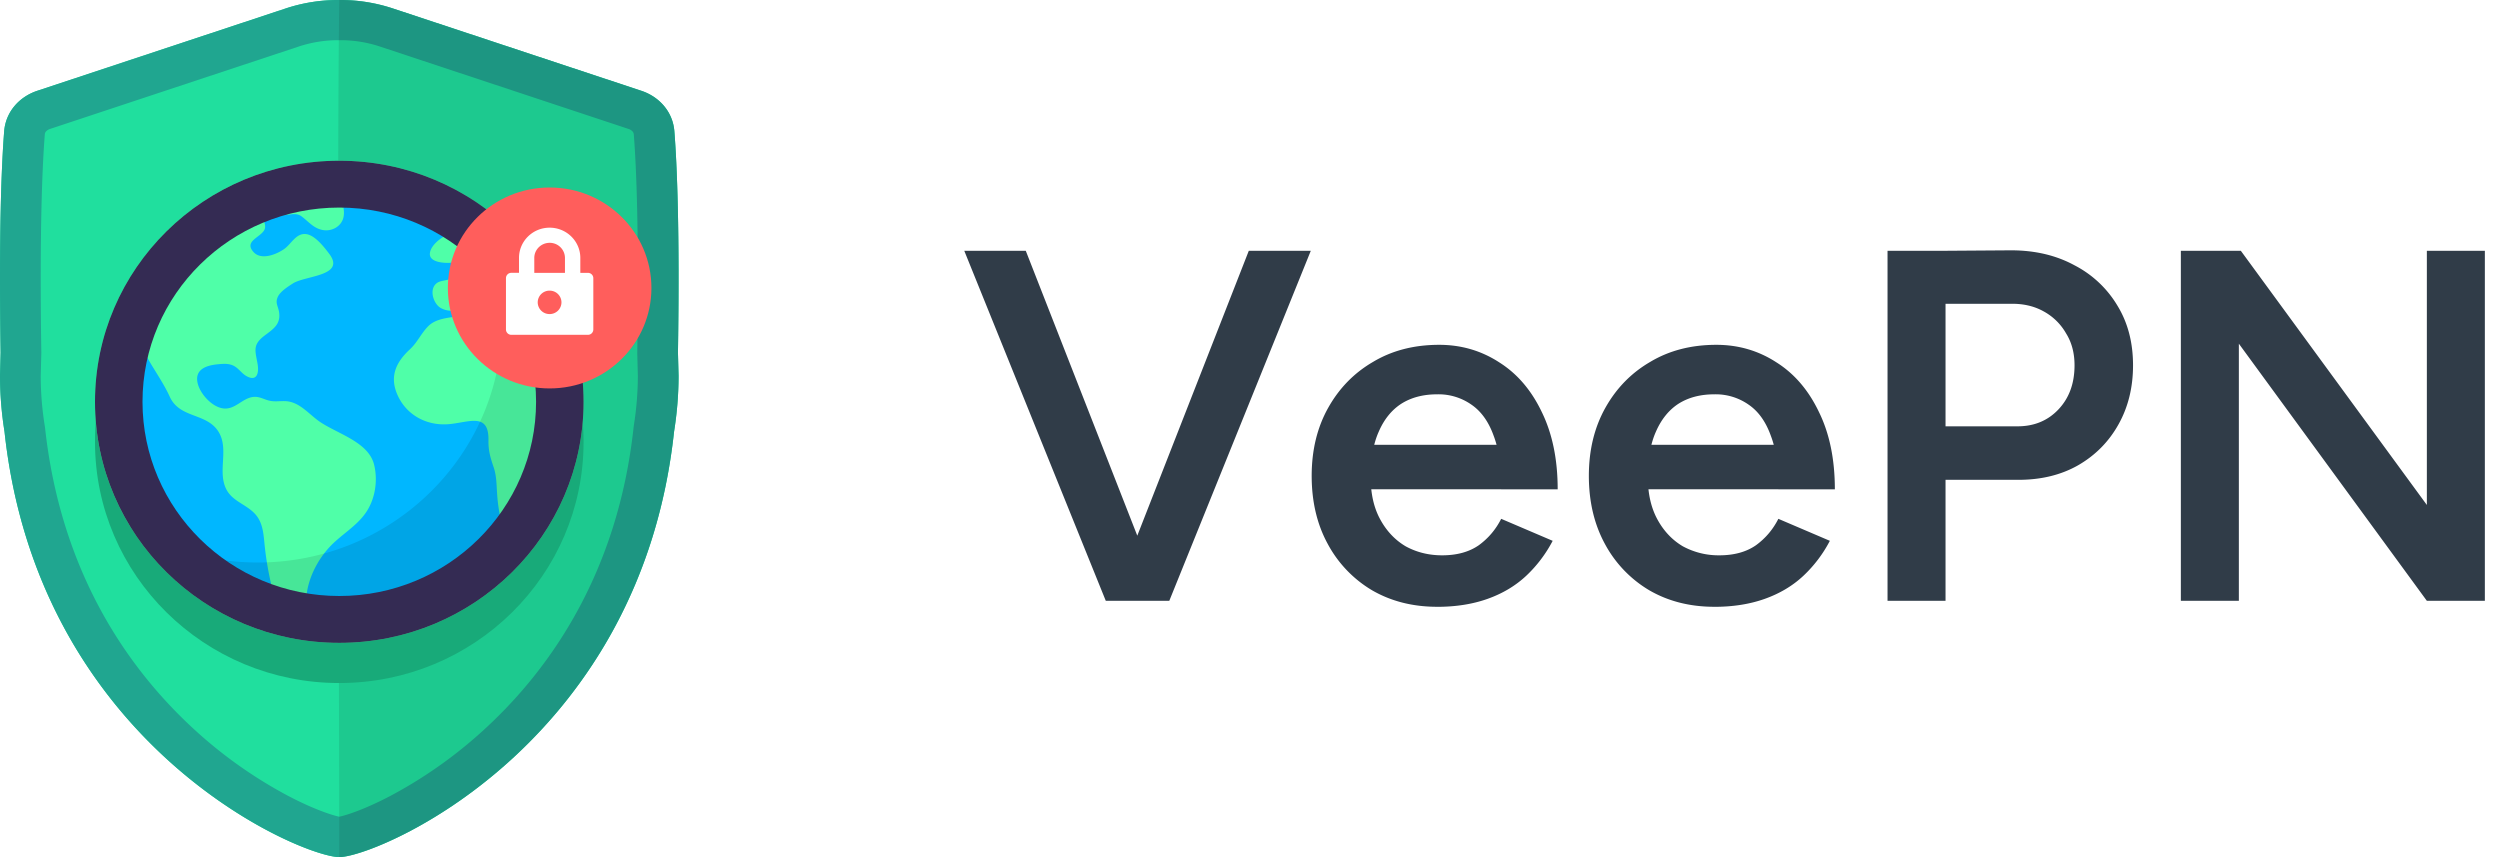 <svg width="70" height="24" fill="none" xmlns="http://www.w3.org/2000/svg"><path d="M9.5 24h-.014a.452.452 0 0 1-.075-.007c-1.374-.168-8.36-3.338-9.285-11.91A9.952 9.952 0 0 1 0 10.52l.017-.647c-.052-3.424.027-5.265.1-6.198.043-.536.414-.962.928-1.133L7.995.238A4.681 4.681 0 0 1 9.5 0a4.682 4.682 0 0 1 1.505.238l6.95 2.303c.514.17.885.597.927 1.133.074.933.153 2.774.101 6.198l.017.647c0 .528-.044 1.05-.126 1.565-.925 8.571-7.911 11.741-9.285 11.909a.452.452 0 0 1-.075.007H9.5Z" fill="#20DF9E"/><path fill-rule="evenodd" clip-rule="evenodd" d="M9.5 22.868c.195-.04.714-.204 1.452-.594a12.68 12.68 0 0 0 2.667-1.904c1.866-1.729 3.692-4.426 4.122-8.406l.007-.055a8.94 8.94 0 0 0 .112-1.376l-.016-.632v-.046c.051-3.405-.028-5.208-.098-6.094a.128.128 0 0 0-.031-.076.266.266 0 0 0-.123-.077l-6.95-2.304a3.527 3.527 0 0 0-1.134-.179h-.016a3.527 3.527 0 0 0-1.134.18l-6.95 2.303a.265.265 0 0 0-.123.077.128.128 0 0 0-.03.076c-.07.886-.15 2.69-.098 6.094v.046l-.017.632a8.846 8.846 0 0 0 .12 1.431c.43 3.98 2.255 6.677 4.12 8.406a12.679 12.679 0 0 0 2.668 1.904c.738.39 1.257.553 1.452.594ZM0 10.519l.017-.647c-.052-3.424.027-5.265.1-6.198.043-.536.414-.962.928-1.133L7.995.238A4.681 4.681 0 0 1 9.5 0a4.682 4.682 0 0 1 1.505.238l6.95 2.303c.514.17.885.597.927 1.133.074.933.153 2.774.101 6.198l.017.647c0 .528-.044 1.05-.126 1.565-.925 8.571-7.911 11.741-9.285 11.909a.452.452 0 0 1-.075.007h-.028a.452.452 0 0 1-.075-.007c-1.374-.168-8.36-3.338-9.285-11.91A9.952 9.952 0 0 1 0 10.52Z" fill="#20A690"/><path opacity=".1" d="M9.5 24c0-4.5-.072-19.12 0-24a4.682 4.682 0 0 1 1.505.238l6.95 2.303c.514.17.885.597.927 1.133.074.933.153 2.774.101 6.198l.017.647c0 .528-.044 1.05-.126 1.565-.925 8.571-7.911 11.741-9.285 11.909a.452.452 0 0 1-.075.007H9.5Z" fill="#000"/><ellipse cx="9.5" cy="12.375" rx="6.84" ry="6.75" fill="#18AA79"/><ellipse cx="9.5" cy="11.25" rx="6.84" ry="6.75" fill="#4FFFA8"/><path d="M3.8 11.249c0-.498.067-.994.2-1.475.22.463.538.863.755 1.338.28.611 1.031.442 1.363.977.295.475-.02 1.076.2 1.573.16.36.538.44.799.703.266.266.26.63.301.977a8.794 8.794 0 0 0 .225 1.219C5.407 15.79 3.8 13.7 3.8 11.249Zm5.736 5.626c-.32 0-.64-.026-.956-.078.004-.08.005-.154.013-.206.073-.466.31-.921.631-1.27.317-.344.752-.577 1.02-.967.262-.38.34-.894.232-1.339-.159-.658-1.07-.877-1.561-1.234-.282-.205-.534-.522-.904-.548-.171-.011-.314.025-.484-.018-.155-.04-.277-.122-.443-.1-.309.04-.504.364-.836.32-.315-.042-.64-.404-.712-.698-.092-.379.213-.501.54-.535.137-.014.29-.03.422.02.172.063.254.228.409.312.29.157.35-.093.305-.346-.067-.38-.144-.534.2-.795.24-.18.444-.31.405-.633-.022-.19-.128-.276-.03-.465.076-.144.281-.274.416-.36.346-.221 1.483-.205 1.018-.825-.136-.182-.388-.507-.627-.552-.299-.055-.431.272-.64.416-.215.15-.634.319-.85.088-.289-.31.193-.412.3-.629.049-.1 0-.241-.083-.373a5.15 5.15 0 0 1 .328-.124c.07.05.153.08.24.088.2.012.388-.094.562.04.194.146.333.332.59.377.249.045.512-.097.574-.347.037-.152 0-.312-.036-.469a5.78 5.78 0 0 1 3.137.944c-.06-.022-.131-.02-.22.02-.18.083-.438.293-.459.502-.024.237.332.27.501.27.254 0 .511-.111.43-.399-.036-.125-.085-.255-.163-.333.188.128.367.266.538.414l-.008.008c-.172.176-.372.315-.49.53a.47.47 0 0 1-.344.26c-.093.022-.199.03-.276.09-.217.168-.094.569.111.69.26.152.644.08.839-.137.153-.17.243-.465.517-.465.121 0 .237.046.323.13.114.115.091.223.116.367.043.256.273.117.413-.012.102.178.194.362.276.55-.154.218-.277.455-.647.201-.222-.152-.359-.373-.638-.441-.243-.059-.493.002-.733.043-.274.046-.598.067-.805.27-.2.196-.307.458-.52.654-.412.381-.587.797-.32 1.336.257.518.795.799 1.375.762.57-.037 1.161-.362 1.145.45-.006.288.055.487.145.754.084.246.078.485.097.739.018.297.066.592.141.88a5.707 5.707 0 0 1-2.005 1.6 5.82 5.82 0 0 1-2.519.573Z" fill="#00B7FF"/><path d="M7.22 15.75c3.778 0 6.84-3.022 6.84-6.75 0-1.287-.365-2.49-.999-3.514 1.966 1.185 3.279 3.323 3.279 5.764 0 3.728-3.062 6.75-6.84 6.75a6.855 6.855 0 0 1-5.841-3.236 6.876 6.876 0 0 0 3.561.986Z" fill="#000" opacity=".1"/><path fill-rule="evenodd" clip-rule="evenodd" d="M9.5 16.688c3.043 0 5.51-2.435 5.51-5.438 0-3.003-2.467-5.438-5.51-5.438-3.043 0-5.51 2.435-5.51 5.438 0 3.003 2.467 5.438 5.51 5.438ZM9.5 18c3.778 0 6.84-3.022 6.84-6.75S13.278 4.5 9.5 4.5s-6.84 3.022-6.84 6.75S5.722 18 9.5 18Z" fill="#342B53"/><g filter="url(#a)"><ellipse cx="15.39" cy="8.063" rx="2.85" ry="2.813" fill="#FF5E5C"/><path fill-rule="evenodd" clip-rule="evenodd" d="M16.249 7.64h.214a.15.15 0 0 1 .15.148v1.438a.15.15 0 0 1-.15.149h-2.146a.15.15 0 0 1-.15-.149V7.788a.15.15 0 0 1 .15-.149h.215v-.417c0-.468.384-.847.858-.847s.859.38.859.847v.417Zm-1.288 0h.858v-.418a.426.426 0 0 0-.429-.423c-.237 0-.43.19-.43.423v.417Zm.427 1.154a.33.33 0 0 0 .333-.328.33.33 0 0 0-.333-.328.33.33 0 0 0-.332.328.33.33 0 0 0 .332.328Z" fill="#fff"/></g><path d="m31.13 16.823 3.836-9.8h1.736l-3.962 9.8h-1.61Zm-.168 0L27 7.023h1.722l3.836 9.8h-1.596Zm9.278.167c-.68 0-1.287-.153-1.82-.461a3.342 3.342 0 0 1-1.245-1.302c-.3-.55-.448-1.186-.448-1.904 0-.719.154-1.354.462-1.904.308-.55.728-.98 1.26-1.288.532-.318 1.148-.476 1.848-.476.616 0 1.176.163 1.68.49.504.317.9.78 1.19 1.386.298.606.448 1.33.448 2.17h-1.582c.009-.607-.061-1.106-.21-1.498-.14-.392-.346-.681-.616-.868a1.603 1.603 0 0 0-.966-.294c-.392 0-.728.088-1.008.266-.271.177-.481.438-.63.784-.15.336-.224.76-.224 1.274 0 .457.088.85.266 1.176.177.326.415.579.714.756.308.168.648.252 1.022.252.41 0 .75-.093 1.022-.28.27-.196.48-.444.63-.742l1.442.616a3.69 3.69 0 0 1-.742.98c-.3.28-.658.494-1.078.644-.42.15-.892.224-1.414.224Zm-2.49-3.29.014-1.245h5.04V13.7H37.75Zm10.252 3.29c-.681 0-1.288-.153-1.82-.461a3.343 3.343 0 0 1-1.246-1.302c-.299-.55-.448-1.186-.448-1.904 0-.719.154-1.354.462-1.904.308-.55.728-.98 1.26-1.288.532-.318 1.148-.476 1.848-.476.616 0 1.176.163 1.68.49.504.317.9.78 1.19 1.386.299.606.448 1.33.448 2.17h-1.582c.01-.607-.06-1.106-.21-1.498-.14-.392-.345-.681-.616-.868a1.603 1.603 0 0 0-.966-.294c-.392 0-.728.088-1.008.266-.27.177-.48.438-.63.784-.15.336-.224.76-.224 1.274 0 .457.089.85.266 1.176.177.326.415.579.714.756a2.1 2.1 0 0 0 1.022.252c.41 0 .751-.093 1.022-.28.27-.196.48-.444.63-.742l1.442.616a3.67 3.67 0 0 1-.742.98c-.299.28-.658.494-1.078.644-.42.15-.891.224-1.414.224ZM45.51 13.7l.014-1.245h5.04V13.7H45.51Zm8.811-.265v-1.498h2.17c.467 0 .85-.159 1.148-.476.299-.318.448-.728.448-1.232 0-.346-.08-.644-.238-.896a1.6 1.6 0 0 0-.63-.616c-.27-.15-.583-.22-.938-.21h-1.96V7.023l1.988-.014c.672 0 1.265.14 1.778.42a3 3 0 0 1 1.204 1.134c.29.476.434 1.031.434 1.666 0 .616-.135 1.167-.406 1.652-.27.485-.648.868-1.134 1.148-.476.27-1.031.406-1.666.406h-2.198Zm-1.47 3.388v-9.8h1.624v9.8h-1.624Zm15.101 0-6.51-8.904 1.302-.896 6.496 8.876-1.288.924Zm-6.888 0v-9.8h1.68l-.056 1.4v8.4h-1.624Zm6.888 0v-9.8h1.624v9.8h-1.624Z" fill="#303C48"/><defs><filter id="a" x="10.54" y="3.25" width="9.7" height="9.625" filterUnits="userSpaceOnUse" color-interpolation-filters="sRGB"><feFlood flood-opacity="0" result="BackgroundImageFix"/><feColorMatrix in="SourceAlpha" values="0 0 0 0 0 0 0 0 0 0 0 0 0 0 0 0 0 0 127 0" result="hardAlpha"/><feOffset/><feGaussianBlur stdDeviation="1"/><feComposite in2="hardAlpha" operator="out"/><feColorMatrix values="0 0 0 0 0 0 0 0 0 0 0 0 0 0 0 0 0 0 0.2 0"/><feBlend in2="BackgroundImageFix" result="effect1_dropShadow_6218_3860"/><feBlend in="SourceGraphic" in2="effect1_dropShadow_6218_3860" result="shape"/></filter></defs></svg>